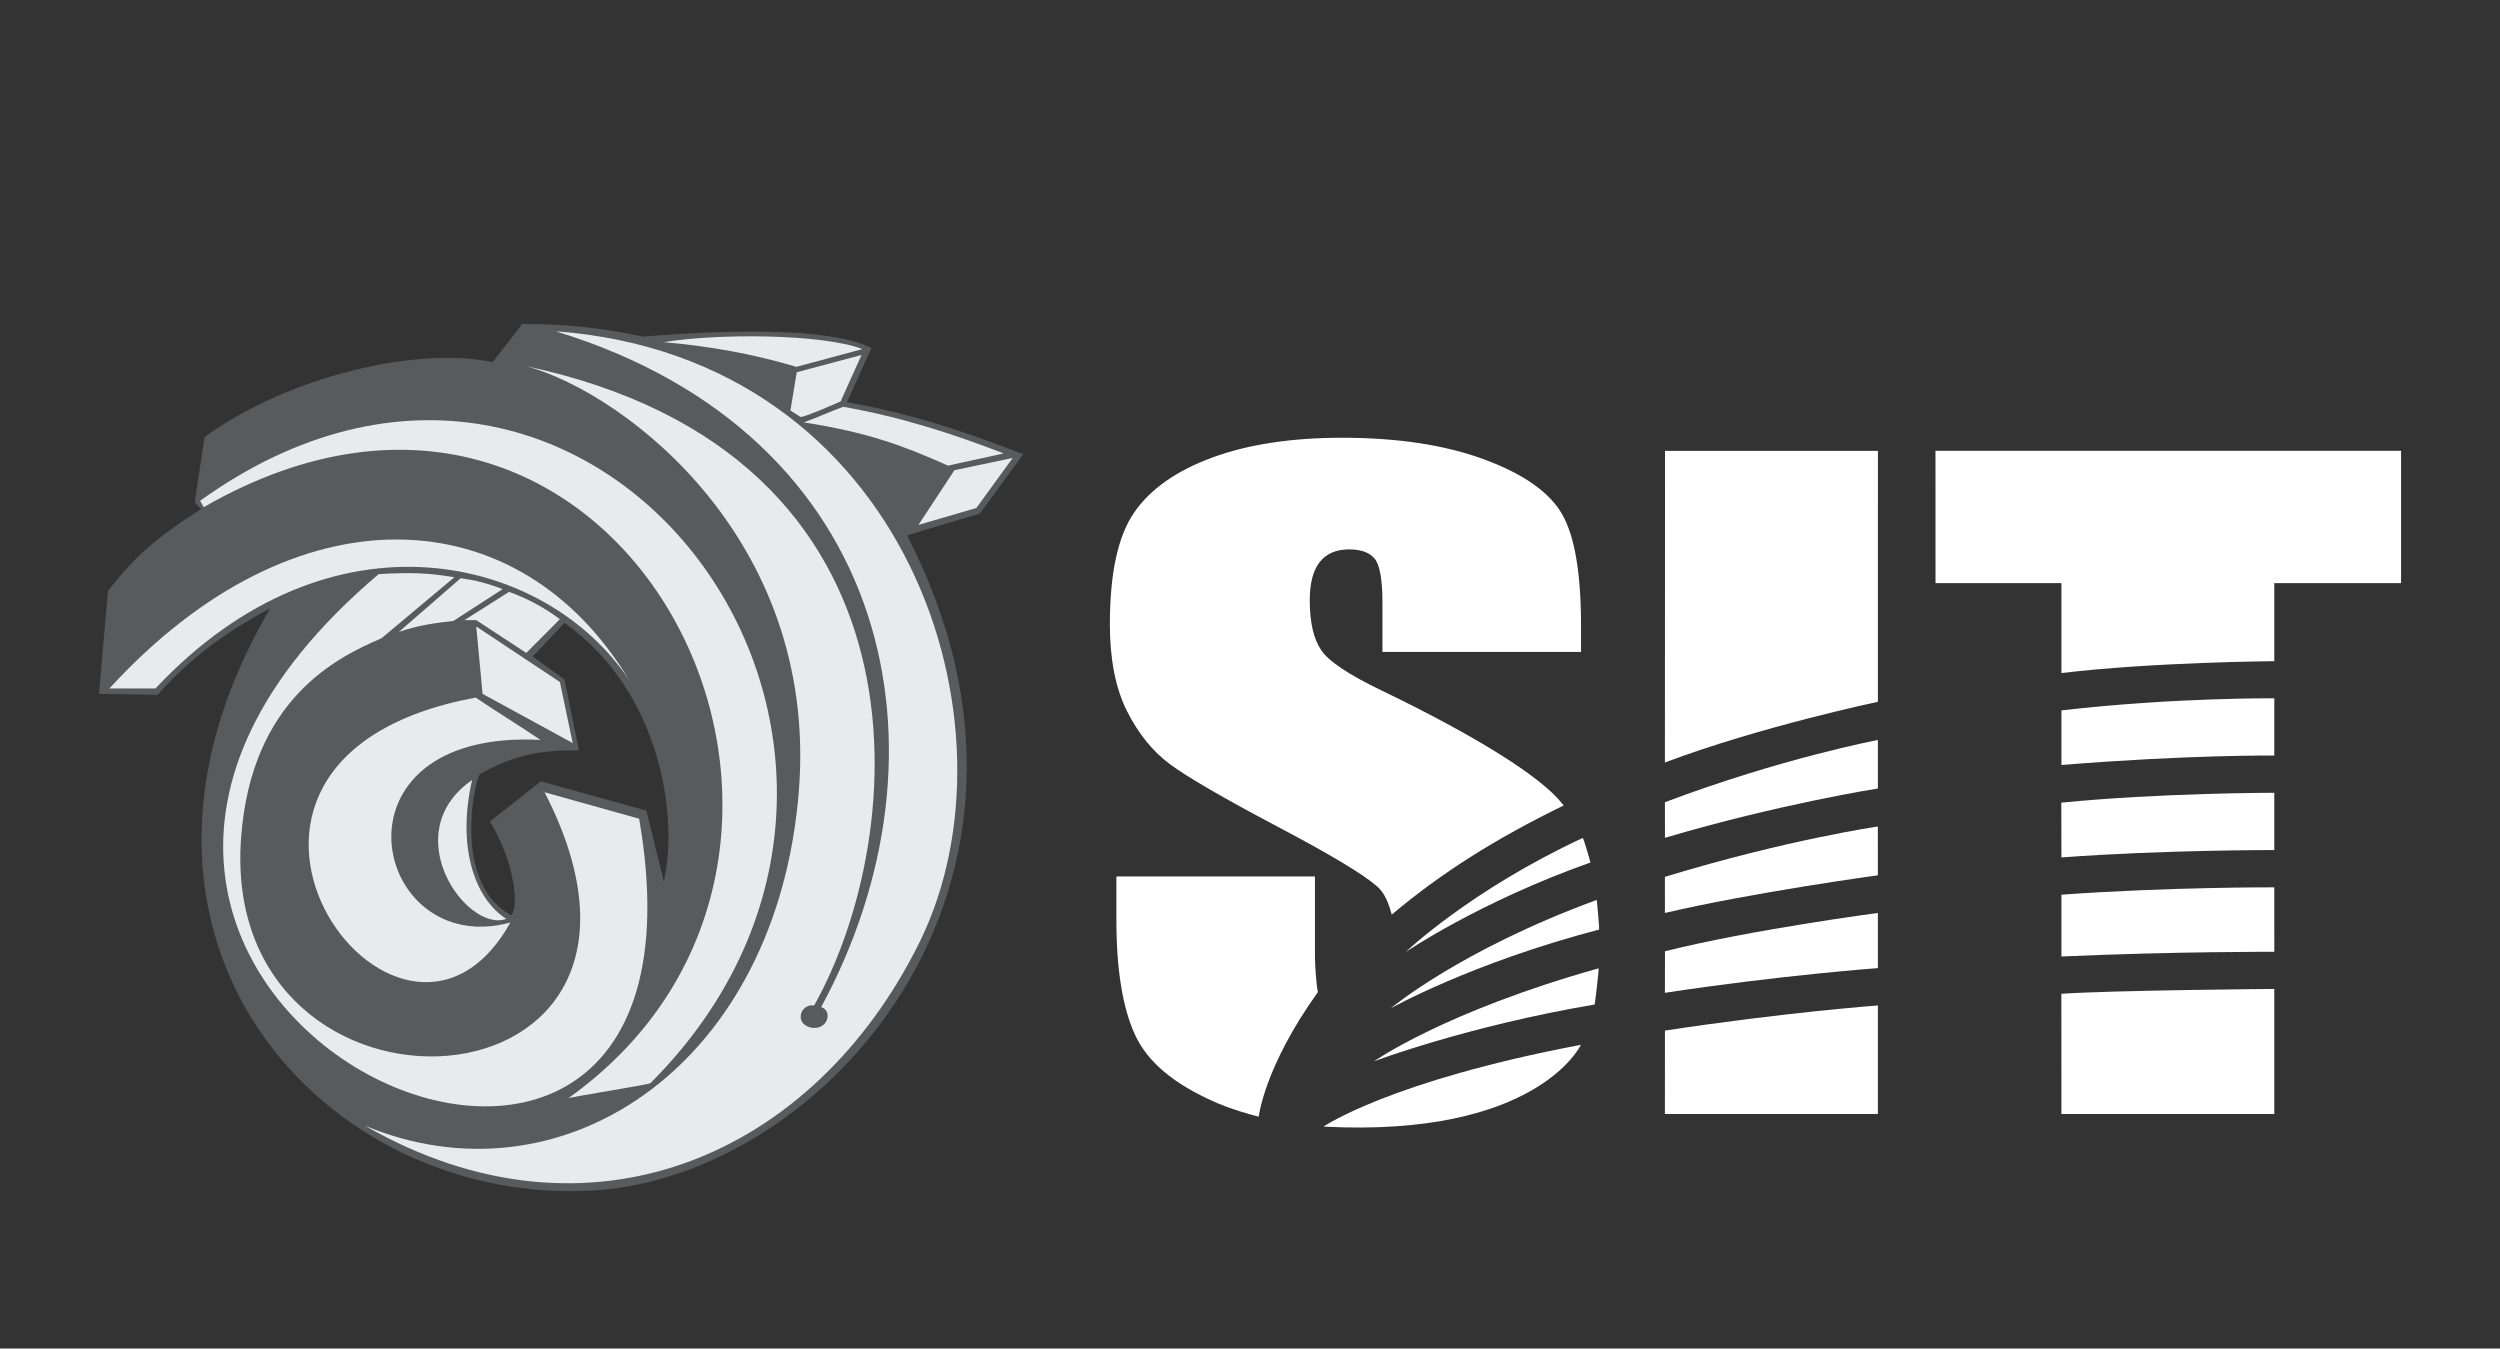<?xml version="1.0" encoding="utf-8"?>
<!-- Generator: Adobe Illustrator 16.0.0, SVG Export Plug-In . SVG Version: 6.00 Build 0)  -->
<!DOCTYPE svg PUBLIC "-//W3C//DTD SVG 1.1//EN" "http://www.w3.org/Graphics/SVG/1.1/DTD/svg11.dtd">
<svg version="1.1" id="Layer_1" xmlns="http://www.w3.org/2000/svg" xmlns:xlink="http://www.w3.org/1999/xlink" x="0px" y="0px"
	 width="241.324px" height="130.176px" viewBox="0 0 241.324 130.176" enable-background="new 0 0 241.324 130.176"
	 xml:space="preserve">
<rect x="0" y="0" width="241.324" height="130.176" fill="#333333" stroke="none"/>
<g>
	<g>
		<path fill="#FFFFFF" d="M152.773,80.891c0.084-0.039,0.758,2.363,0.758,2.363c-10.747,3.805-17.849,8.647-17.849,8.647
			S141.968,85.909,152.773,80.891"/>
		<path fill="#FFFFFF" d="M154.356,89.73c0.059-0.015-0.22-2.861-0.22-2.861c-13.185,4.832-19.886,10.462-19.886,10.462
			S141.99,92.971,154.356,89.73"/>
		<path fill="#FFFFFF" d="M153.928,96.965c0.033-0.006,0.438-3.508,0.382-3.492c-14.869,4.174-21.67,8.97-21.67,8.97
			S141.607,99.051,153.928,96.965"/>
		<path fill="#FFFFFF" d="M152.602,100.856c0,0-4.172,8.969-24.847,7.896C127.754,108.752,134.144,104.348,152.602,100.856"/>
		<path fill="#FFFFFF" d="M160.712,73.603l0.012-30.083h20.551l-0.002,24.223C181.272,67.744,169.901,70.138,160.712,73.603"/>
		<path fill="#FFFFFF" d="M160.714,77.438l0.004,3.436c10.945-3.248,20.551-4.761,20.551-4.761v-4.683
			C181.269,71.431,172.001,73.178,160.714,77.438"/>
		<path fill="#FFFFFF" d="M160.714,88.129l-0.002-3.486c11.824-3.605,20.555-4.86,20.555-4.86l0.002,4.709
			C181.269,84.492,169.132,86.149,160.714,88.129"/>
		<path fill="#FFFFFF" d="M160.718,91.826c8.307-2.084,20.551-3.699,20.551-3.699v5.324c0,0-9.627,0.713-20.555,2.385
			L160.718,91.826z"/>
		<path fill="#FFFFFF" d="M160.716,99.482l-0.004,8.054h20.557V97.057C181.269,97.057,172.468,97.697,160.716,99.482"/>
		<path fill="#FFFFFF" d="M198.989,107.533l-0.006-11.604c4.885-0.336,20.553-0.469,20.553-0.469v12.073H198.989z"/>
		<path fill="#FFFFFF" d="M198.989,92.329v-5.965c10.365-0.75,20.547-0.709,20.547-0.709l0.002,6.224
			C219.538,91.878,210.146,91.835,198.989,92.329"/>
		<path fill="#FFFFFF" d="M198.989,82.766l-0.012-5.283c9.441-0.951,20.559-0.957,20.559-0.957v5.53
			C219.536,82.057,208.942,82.03,198.989,82.766"/>
		<path fill="#FFFFFF" d="M198.989,73.844v-5.271c10.916-1.257,20.547-1.164,20.547-1.164v5.524
			C219.536,72.934,211.349,72.841,198.989,73.844"/>
		<path fill="#FFFFFF" d="M198.989,64.968c9.041-1.071,20.547-1.143,20.547-1.143v-7.537h12.238v-12.77h-44.943l0.004,12.77h12.154
			V64.968z"/>
		<path fill="#FFFFFF" d="M126.932,84.604h-19.167V88.8c0,4.804,0.604,8.514,1.815,11.125c1.21,2.614,3.785,4.738,7.687,6.453
			c0.145,0.063,1.564,0.724,4.237,1.416c0,0,0.521-4.79,5.711-12.025c0,0-0.213-0.91-0.283-3.324V84.604z"/>
		<path fill="#FFFFFF" d="M152.617,62.929v-2.526c0-5.074-0.613-8.67-1.839-10.788c-1.229-2.119-3.731-3.874-7.509-5.268
			s-8.346-2.091-13.711-2.091c-4.907,0-9.094,0.64-12.561,1.918c-3.468,1.28-5.978,3.053-7.532,5.32
			c-1.554,2.266-2.33,5.853-2.33,10.757c0,3.402,0.551,6.196,1.65,8.386c1.101,2.188,2.487,3.9,4.162,5.14
			c1.676,1.239,5.094,3.227,10.255,5.96c5.159,2.708,8.386,4.652,9.704,5.805c0.393,0.342,0.971,0.954,1.439,2.746
			c4.762-4.016,10.004-7.321,16.599-10.539c-0.036-0.048-0.085-0.094-0.165-0.196c-1.99-2.537-8.191-6.452-17.389-10.888
			c-3.208-1.538-5.161-2.846-5.861-3.92c-0.733-1.074-1.099-2.674-1.099-4.798c0-1.651,0.322-2.882,0.963-3.694
			c0.643-0.813,1.588-1.22,2.842-1.22c1.151,0,1.976,0.304,2.47,0.91c0.493,0.608,0.742,2.021,0.742,4.237v4.751H152.617
			L152.617,62.929z"/>
	</g>
	<g>
		<path fill="#595A5C" d="M64.075,85.083l-1.676-6.837L52.21,75.425c-1.636,1.291-3.286,2.581-4.922,3.872
			c2.407,3.857,2.834,8.341,2.062,9.045c-5.56-2.927-3.659-12.624-3.033-13.622c3.405-1.902,5.921-2.314,9.579-2.289l-1.411-6.851
			l-3.06-2.208l3.06-3.246C64.103,66.951,65.445,79.416,64.075,85.083 M98.77,43.845c-5.375-2.075-10.709-3.938-17.016-5.015
			l2.368-5.229c-3.924-2.061-14.446-1.756-22.029-1.104c-4.19-0.878-7.503-1.223-11.679-1.223c-0.946,1.263-1.93,2.434-2.861,3.684
			c-7.223-1.543-19.621,1.303-27.802,7.222l-0.957,6.332l0.625,0.626c-4.576,2.9-6.517,4.735-8.992,7.901
			c-0.293,3.312-0.585,6.624-0.877,9.937l5.679,0.094c3.246-3.778,7.25-6.427,10.855-8.354c-18.57,31.673,5.069,57.852,31.34,56.19
			c22.11-1.397,47.518-29.545,30.13-63.228l7.038-2.115L98.77,43.845z"/>
		<path fill="#E8EAEC" d="M19.672,48.953l-0.36-0.611c38.179-27.417,75.691,23.944,43.472,56.217
			c-0.118,0.133-7.968,1.369-7.941,1.462C88.42,82.104,60.244,25.621,19.672,48.953"/>
		<path fill="#E8EAEC" d="M10.559,66.459c17.986-19.647,39.589-18.437,50.178-0.797c-7.89-11.934-28.694-17.346-45.734,0.797H10.559
			z"/>
		<path fill="#E8EAEC" d="M50.839,35.358c40.014,8.554,36.981,45.268,27.749,61.697c-1.304-0.2-1.957,1.715-0.358,2.128
			c1.664,0.359,2.208-1.609,1.037-1.969c13.29-24.517,7.078-55.231-25.621-65.235c34.055,2.527,45.361,38.178,35.132,58.943
			c-10.15,20.606-31.846,30.196-53.542,17.745c18.676,7.77,39.124-5.28,41.77-31.127C79.639,52.438,60.325,37.939,50.839,35.358"/>
		<polygon fill="#E8EAEC" points="92.131,45.388 97.757,44.205 94.246,49.034 88.658,50.668 		"/>
		<path fill="#E8EAEC" d="M91.519,44.95c1.757-0.413,3.604-0.771,5.36-1.184c-4.896-1.89-9.923-3.525-15.484-4.497
			c-1.33,0.479-2.487,1.038-3.818,1.504C83.802,41.73,87.315,43.073,91.519,44.95"/>
		<path fill="#E8EAEC" d="M77.271,40.24L76.3,39.628l0.611-3.698l6.253-1.664l-2.022,4.484
			C81.143,38.751,77.471,40.373,77.271,40.24"/>
		<path fill="#E8EAEC" d="M76.874,35.411l6.371-1.715c-3.859-1.49-14.127-1.517-19.169-0.666
			C68.439,33.403,72.682,34.161,76.874,35.411"/>
		<path fill="#E8EAEC" d="M52.17,71.421c-2.022-1.37-4.231-2.713-6.253-4.085c-32.59,6.066-7.462,41.039,3.353,21.711
			C35.927,92.706,31.019,70.357,52.17,71.421"/>
		<polygon fill="#E8EAEC" points="55.283,71.728 54.046,65.834 45.971,60.473 46.583,66.979 		"/>
		<path fill="#E8EAEC" d="M52.568,76.477l9.127,2.554c9.684,55.738-72.979,16.921-25.143-23.612
			c2.886-0.173,4.789-0.133,7.303,0.306c-2.34,1.969-4.695,3.924-7.037,5.894c-4.245,1.809-12.532,5.826-13.542,19.183
			C21.001,110.903,69.011,108.428,52.568,76.477"/>
		<path fill="#E8EAEC" d="M50.8,63.027l3.246-3.259c-1.543-1.144-3.179-2.022-4.91-2.634l-4.31,2.728h1.145L50.8,63.027z"/>
		<path fill="#E8EAEC" d="M43.763,59.941c-1.756,0.187-3.512,0.439-5.268,1.065l5.973-5.188c1.356,0.172,2.7,0.519,4.043,1.051
			L43.763,59.941z"/>
		<path fill="#E8EAEC" d="M45.571,75.292C38.162,80.453,45.08,90.085,48.87,88.7C45.691,86.652,44.135,81.544,45.571,75.292"/>
	</g>
</g>
</svg>
